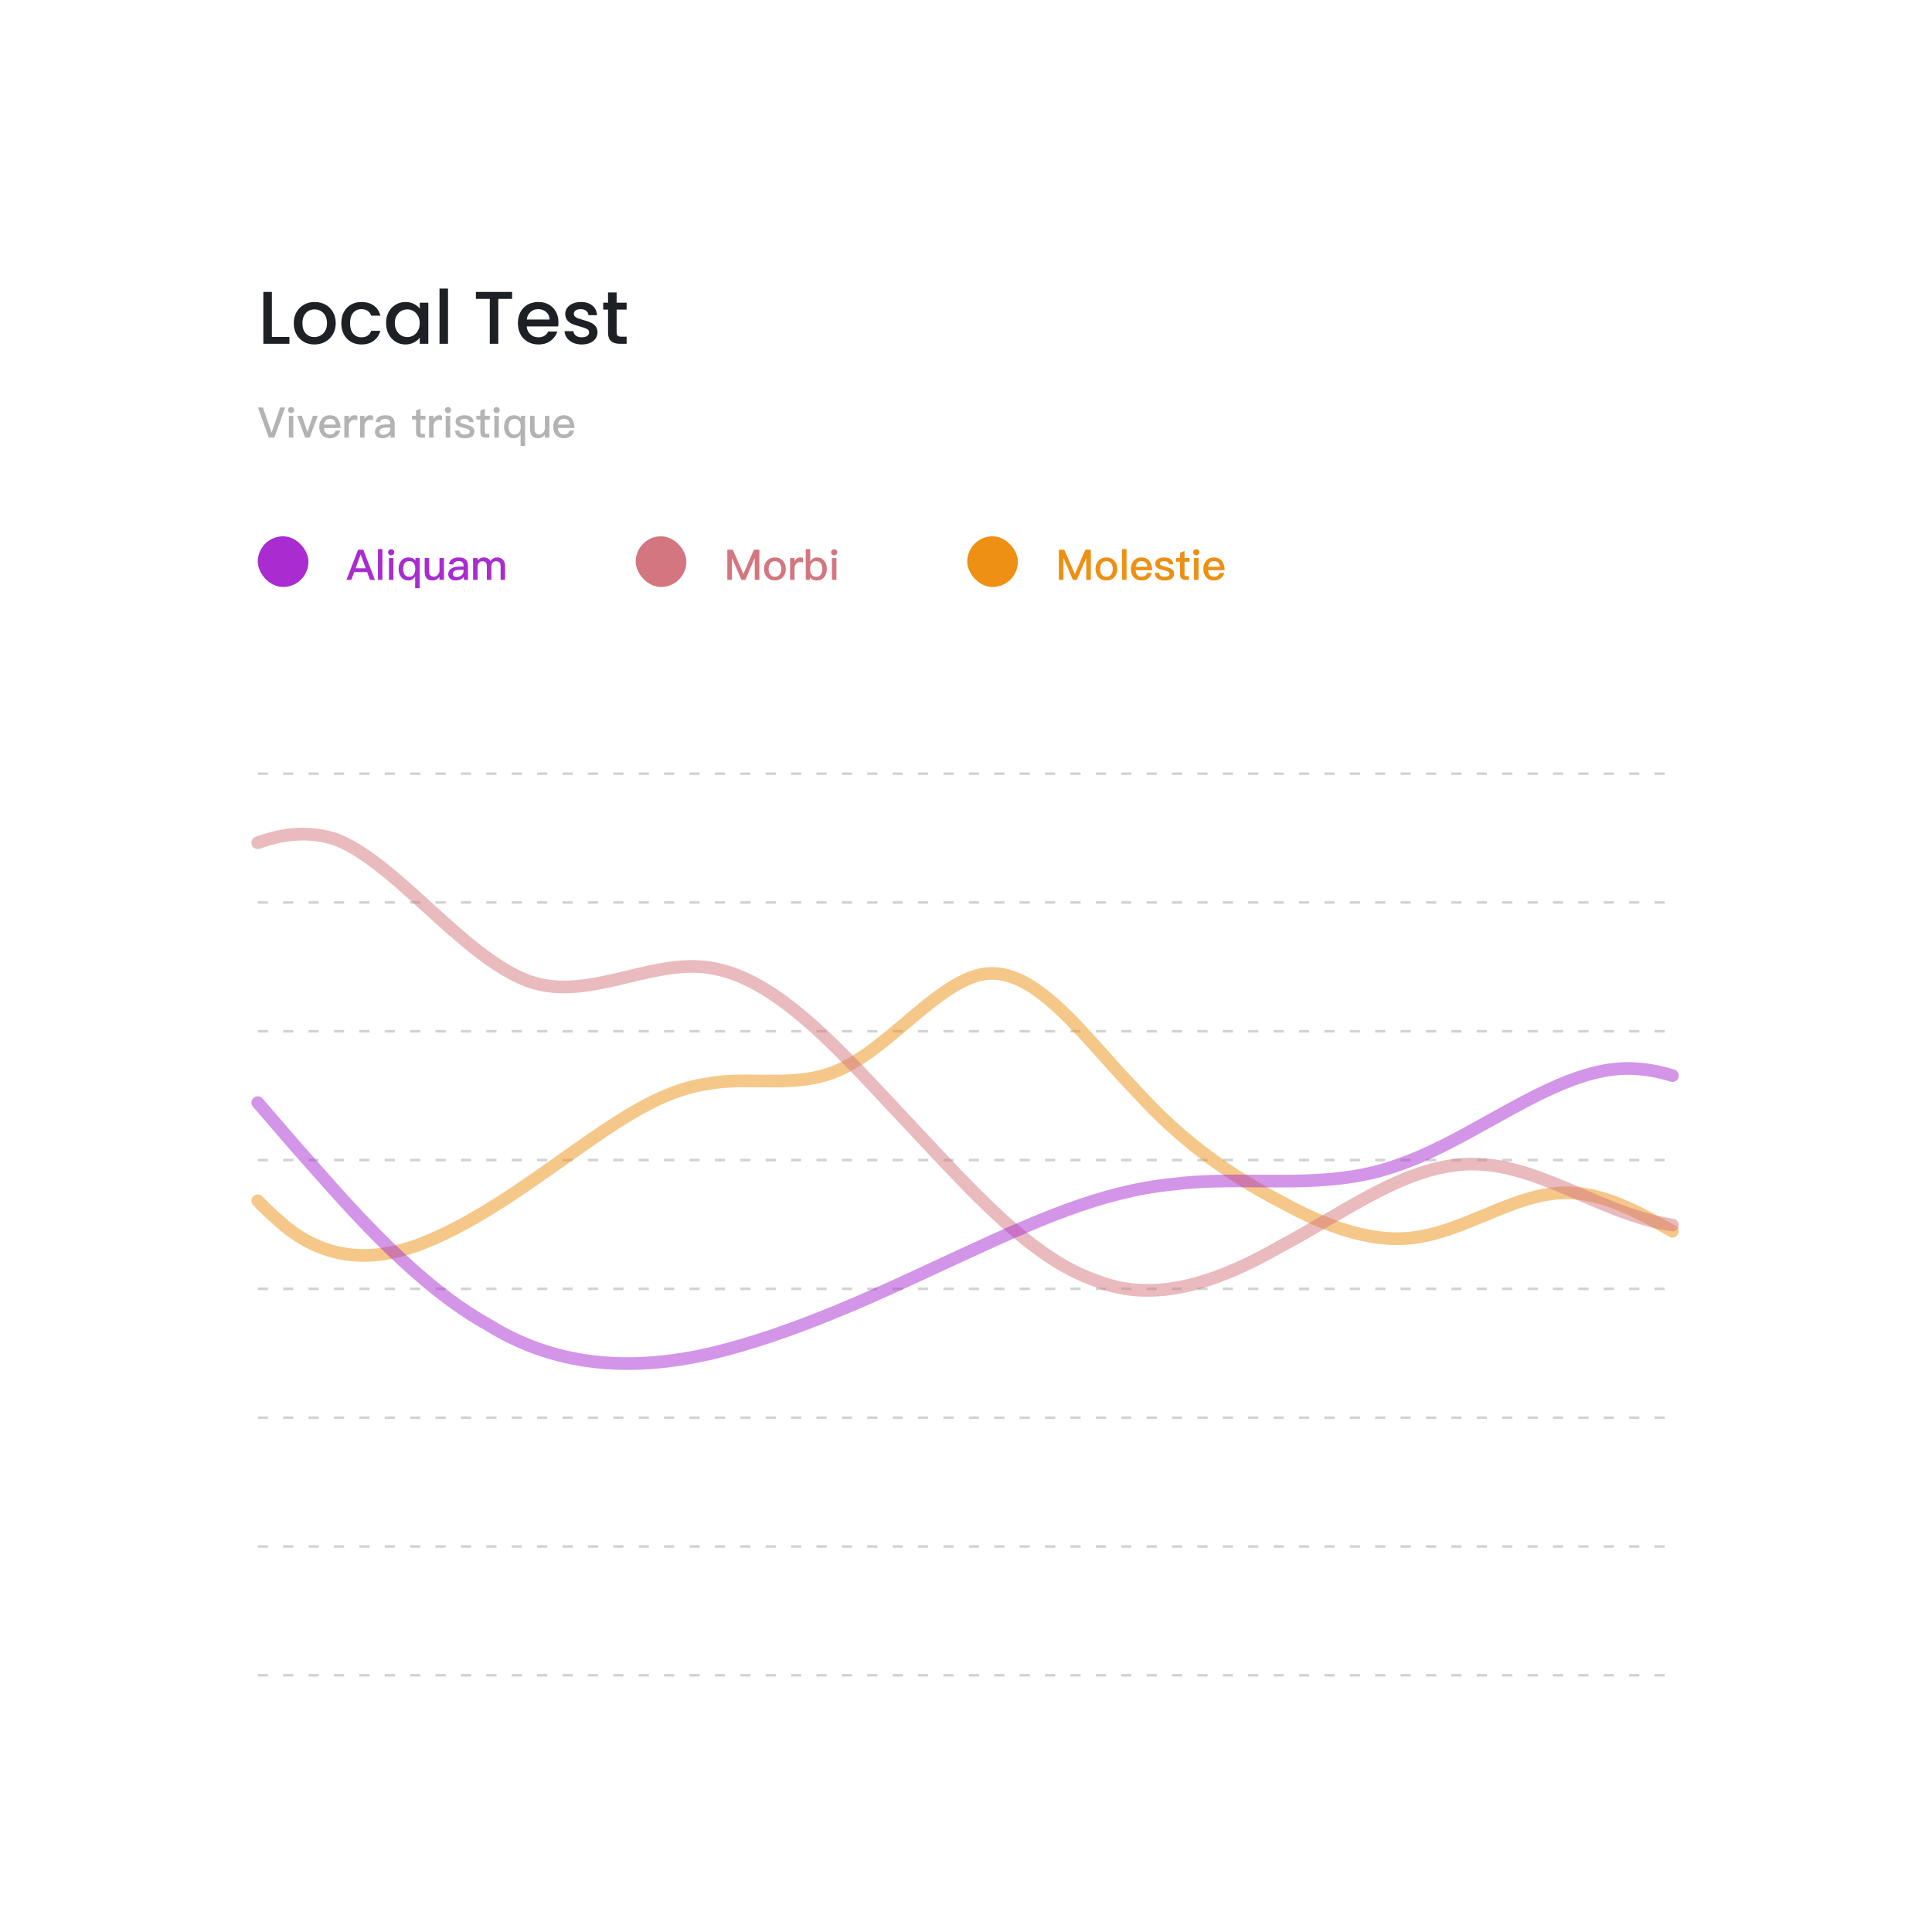 <svg width="283" height="283" viewBox="0 0 283 283" fill="none" xmlns="http://www.w3.org/2000/svg">
<g filter="url(#filter0_d)">
<rect x="21.385" y="21.982" width="231.966" height="231.966" rx="9" fill="white"/>
<line opacity="0.2" x1="33.756" y1="109.33" x2="240.98" y2="109.33" stroke="#1D2125" stroke-width="0.371" stroke-dasharray="1.49 2.23"/>
<line opacity="0.2" x1="33.756" y1="128.193" x2="240.98" y2="128.193" stroke="#1D2125" stroke-width="0.371" stroke-dasharray="1.49 2.23"/>
<line opacity="0.2" x1="33.756" y1="147.061" x2="240.98" y2="147.061" stroke="#1D2125" stroke-width="0.371" stroke-dasharray="1.49 2.23"/>
<line opacity="0.2" x1="33.756" y1="165.929" x2="240.98" y2="165.929" stroke="#1D2125" stroke-width="0.371" stroke-dasharray="1.49 2.23"/>
<line opacity="0.2" x1="33.756" y1="184.791" x2="240.98" y2="184.791" stroke="#1D2125" stroke-width="0.371" stroke-dasharray="1.49 2.23"/>
<line opacity="0.2" x1="33.756" y1="203.665" x2="240.98" y2="203.665" stroke="#1D2125" stroke-width="0.371" stroke-dasharray="1.49 2.23"/>
<line opacity="0.2" x1="33.756" y1="222.527" x2="240.98" y2="222.527" stroke="#1D2125" stroke-width="0.371" stroke-dasharray="1.49 2.23"/>
<line opacity="0.2" x1="33.756" y1="241.395" x2="240.98" y2="241.395" stroke="#1D2125" stroke-width="0.371" stroke-dasharray="1.49 2.23"/>
<path opacity="0.5" d="M240.98 176.348C235.824 173.434 230.798 170.72 225.493 170.72C221.355 170.72 217.386 172.372 213.392 174.035C210.407 175.277 207.407 176.526 204.314 177.094C197.598 178.422 190.366 175.766 183.65 172.048C176.418 168.33 169.186 163.284 162.47 155.847C160.865 154.197 159.285 152.428 157.719 150.675C152.231 144.532 146.917 138.584 141.29 138.584C137.222 138.584 132.964 142.191 128.631 145.861C125.812 148.249 122.961 150.663 120.111 152.129C115.935 154.441 111.56 154.391 107.233 154.342C104.601 154.312 101.987 154.283 99.447 154.785C92.772 155.765 86.537 160.14 79.929 164.776C79.378 165.163 78.824 165.551 78.267 165.939C71.552 170.72 64.32 175.766 57.088 178.422C50.372 180.812 43.14 180.812 36.424 174.438C35.525 173.679 34.634 172.821 33.756 171.889" stroke="#ED9013" stroke-width="1.856" stroke-linecap="round"/>
<path opacity="0.5" d="M240.98 175.445C240.529 175.38 240.079 175.303 239.632 175.211C235.55 174.436 231.592 172.731 227.653 171.035C222.384 168.765 217.147 166.51 211.686 166.51C204.366 166.51 197.447 170.564 190.313 174.743C188.148 176.012 185.963 177.292 183.741 178.474C174.88 183.55 165.338 187.176 156.477 183.55C147.769 180.572 139.629 171.857 131.02 162.641C130.195 161.758 129.366 160.871 128.532 159.984C127.822 159.228 127.116 158.473 126.413 157.721C117.667 148.367 109.419 139.545 100.587 137.868C96.503 137.032 92.275 138.045 88.035 139.06C83.076 140.248 78.1 141.44 73.323 139.68C68.396 137.808 63.469 133.326 58.635 128.929C54.108 124.811 49.663 120.768 45.378 119.014C41.419 117.661 37.578 118.054 33.756 119.444" stroke="#D4767F" stroke-width="1.856" stroke-linecap="round"/>
<path opacity="0.5" d="M33.756 157.511L39.513 164.181C40.227 164.975 41.017 165.87 41.876 166.843C47.935 173.713 57.389 184.431 67.475 190.031C78.166 196.702 89.68 196.702 100.371 194.201C111.884 191.421 123.398 186.14 134.089 181.137C134.975 180.73 135.857 180.324 136.734 179.919C147.253 175.067 157.18 170.489 167.807 169.463C171.851 168.937 176.013 168.968 180.203 168.999C187.091 169.051 194.056 169.103 200.703 166.683C205.242 165.149 209.78 162.622 214.267 160.123C221.165 156.282 227.945 152.507 234.422 152.507C236.634 152.507 238.816 152.887 240.98 153.556" stroke="#A82CD0" stroke-width="1.856" stroke-linecap="round"/>
<path opacity="0.3" d="M33.787 55.689L35.371 60.105H36.187L37.771 55.689H37.041L35.791 59.351H35.773L34.517 55.689H33.787ZM38.639 55.627C38.509 55.627 38.404 55.664 38.317 55.751C38.23 55.831 38.187 55.936 38.187 56.066C38.187 56.19 38.23 56.301 38.317 56.388C38.404 56.468 38.509 56.511 38.639 56.511C38.763 56.511 38.874 56.468 38.96 56.388C39.047 56.301 39.096 56.196 39.096 56.066C39.096 55.936 39.053 55.831 38.967 55.751C38.88 55.664 38.769 55.627 38.639 55.627ZM38.311 56.907V60.105H38.967V56.907H38.311ZM39.514 56.907L40.702 60.105H41.357L42.545 56.907H41.834L41.029 59.289L40.225 56.907H39.514ZM44.302 56.821C43.832 56.821 43.454 56.981 43.182 57.309C42.898 57.631 42.761 58.027 42.761 58.503C42.761 59.029 42.91 59.443 43.207 59.753C43.479 60.043 43.856 60.192 44.327 60.192C44.753 60.192 45.106 60.068 45.384 59.827C45.607 59.629 45.749 59.375 45.824 59.078H45.168C45.081 59.264 44.988 59.406 44.877 59.493C44.735 59.598 44.549 59.654 44.32 59.654C44.06 59.654 43.856 59.567 43.708 59.406C43.559 59.239 43.479 58.998 43.454 58.689H45.879C45.873 58.12 45.743 57.674 45.496 57.353C45.223 56.994 44.821 56.821 44.302 56.821ZM44.32 57.359C44.84 57.359 45.131 57.637 45.193 58.194H43.467C43.504 57.922 43.597 57.718 43.733 57.575C43.881 57.427 44.073 57.359 44.32 57.359ZM47.923 56.821C47.725 56.821 47.552 56.876 47.404 57C47.28 57.087 47.175 57.217 47.094 57.39V56.907H46.439V60.105H47.094V58.41C47.094 58.132 47.175 57.903 47.342 57.73C47.496 57.569 47.676 57.489 47.874 57.489C48.022 57.489 48.177 57.507 48.338 57.557V56.901C48.226 56.845 48.084 56.821 47.923 56.821ZM50.225 56.821C50.027 56.821 49.854 56.876 49.705 57C49.581 57.087 49.476 57.217 49.396 57.39V56.907H48.74V60.105H49.396V58.41C49.396 58.132 49.476 57.903 49.643 57.73C49.798 57.569 49.977 57.489 50.175 57.489C50.324 57.489 50.478 57.507 50.639 57.557V56.901C50.528 56.845 50.386 56.821 50.225 56.821ZM52.483 56.821C52.087 56.821 51.766 56.889 51.53 57.037C51.258 57.198 51.085 57.458 51.017 57.804L51.666 57.86C51.704 57.681 51.796 57.551 51.945 57.464C52.069 57.39 52.236 57.353 52.44 57.353C52.922 57.353 53.163 57.575 53.163 58.021V58.151L52.446 58.169C51.976 58.181 51.605 58.274 51.345 58.46C51.06 58.652 50.918 58.93 50.918 59.289C50.918 59.555 51.017 59.771 51.221 59.938C51.407 60.105 51.666 60.192 52.001 60.192C52.285 60.192 52.532 60.136 52.743 60.037C52.928 59.944 53.083 59.815 53.207 59.654V60.105H53.813V58.064C53.813 57.674 53.714 57.377 53.522 57.173C53.3 56.938 52.953 56.821 52.483 56.821ZM53.163 58.627V58.812C53.163 59.06 53.058 59.27 52.86 59.437C52.662 59.604 52.427 59.691 52.149 59.691C51.982 59.691 51.846 59.648 51.747 59.567C51.642 59.487 51.592 59.388 51.592 59.264C51.592 58.868 51.889 58.658 52.489 58.645L53.163 58.627ZM57.595 55.874L56.939 56.146V56.907H56.345V57.452H56.939V59.307C56.939 59.561 56.995 59.753 57.118 59.889C57.242 60.031 57.446 60.105 57.718 60.105H58.244V59.561H57.824C57.743 59.561 57.687 59.536 57.65 59.499C57.613 59.456 57.595 59.394 57.595 59.307V57.452H58.325V56.907H57.595V55.874ZM60.337 56.821C60.139 56.821 59.966 56.876 59.818 57C59.694 57.087 59.589 57.217 59.508 57.39V56.907H58.852V60.105H59.508V58.41C59.508 58.132 59.589 57.903 59.756 57.73C59.91 57.569 60.09 57.489 60.288 57.489C60.436 57.489 60.591 57.507 60.752 57.557V56.901C60.64 56.845 60.498 56.821 60.337 56.821ZM61.618 55.627C61.488 55.627 61.383 55.664 61.296 55.751C61.21 55.831 61.166 55.936 61.166 56.066C61.166 56.19 61.21 56.301 61.296 56.388C61.383 56.468 61.488 56.511 61.618 56.511C61.742 56.511 61.853 56.468 61.94 56.388C62.026 56.301 62.076 56.196 62.076 56.066C62.076 55.936 62.032 55.831 61.946 55.751C61.859 55.664 61.748 55.627 61.618 55.627ZM61.29 56.907V60.105H61.946V56.907H61.29ZM64.027 56.821C63.644 56.821 63.328 56.901 63.087 57.068C62.846 57.229 62.728 57.458 62.728 57.748C62.728 58.021 62.852 58.237 63.099 58.392C63.248 58.491 63.514 58.584 63.891 58.67C64.219 58.744 64.436 58.806 64.534 58.856C64.72 58.942 64.819 59.066 64.819 59.221C64.819 59.505 64.559 59.654 64.052 59.654C63.804 59.654 63.631 59.61 63.52 59.53C63.409 59.443 63.328 59.289 63.291 59.072H62.648C62.722 59.815 63.192 60.192 64.07 60.192C65.017 60.192 65.493 59.852 65.493 59.177C65.493 58.893 65.363 58.67 65.11 58.509C64.936 58.398 64.664 58.293 64.299 58.206C63.978 58.126 63.767 58.064 63.656 58.014C63.483 57.934 63.396 57.841 63.396 57.73C63.396 57.606 63.452 57.507 63.569 57.445C63.668 57.383 63.817 57.359 64.015 57.359C64.237 57.359 64.411 57.396 64.522 57.47C64.627 57.538 64.701 57.656 64.751 57.829H65.388C65.314 57.155 64.856 56.821 64.027 56.821ZM67.018 55.874L66.362 56.146V56.907H65.769V57.452H66.362V59.307C66.362 59.561 66.418 59.753 66.542 59.889C66.666 60.031 66.87 60.105 67.142 60.105H67.668V59.561H67.247C67.167 59.561 67.111 59.536 67.074 59.499C67.037 59.456 67.018 59.394 67.018 59.307V57.452H67.748V56.907H67.018V55.874ZM68.74 55.627C68.61 55.627 68.505 55.664 68.418 55.751C68.332 55.831 68.288 55.936 68.288 56.066C68.288 56.19 68.332 56.301 68.418 56.388C68.505 56.468 68.61 56.511 68.74 56.511C68.864 56.511 68.975 56.468 69.062 56.388C69.148 56.301 69.198 56.196 69.198 56.066C69.198 55.936 69.154 55.831 69.068 55.751C68.981 55.664 68.87 55.627 68.74 55.627ZM68.412 56.907V60.105H69.068V56.907H68.412ZM71.31 56.821C70.84 56.821 70.469 56.988 70.203 57.322C69.955 57.631 69.832 58.027 69.832 58.522C69.832 58.992 69.949 59.382 70.197 59.691C70.457 60.025 70.815 60.192 71.279 60.192C71.669 60.192 71.997 60.006 72.257 59.635V61.33H72.912V56.907H72.3V57.291C72.077 56.975 71.743 56.821 71.31 56.821ZM71.409 57.353C71.694 57.353 71.91 57.464 72.071 57.693C72.207 57.891 72.275 58.157 72.275 58.485V58.54C72.275 58.88 72.189 59.159 72.028 59.369C71.867 59.561 71.669 59.66 71.428 59.66C71.106 59.66 70.865 59.555 70.716 59.344C70.574 59.147 70.506 58.874 70.506 58.522C70.506 58.169 70.568 57.897 70.698 57.699C70.846 57.464 71.087 57.353 71.409 57.353ZM73.652 56.907V58.899C73.652 59.759 74.036 60.192 74.809 60.192C75.211 60.192 75.545 60.019 75.817 59.672V60.105H76.473V56.907H75.817V58.862C75.762 59.097 75.657 59.289 75.508 59.431C75.36 59.567 75.205 59.641 75.032 59.641C74.778 59.641 74.593 59.573 74.481 59.45C74.364 59.326 74.308 59.128 74.308 58.856V56.907H73.652ZM78.577 56.821C78.107 56.821 77.73 56.981 77.458 57.309C77.173 57.631 77.037 58.027 77.037 58.503C77.037 59.029 77.185 59.443 77.482 59.753C77.754 60.043 78.132 60.192 78.602 60.192C79.029 60.192 79.381 60.068 79.66 59.827C79.882 59.629 80.025 59.375 80.099 59.078H79.443C79.357 59.264 79.264 59.406 79.153 59.493C79.01 59.598 78.825 59.654 78.596 59.654C78.336 59.654 78.132 59.567 77.983 59.406C77.835 59.239 77.754 58.998 77.73 58.689H80.155C80.148 58.12 80.019 57.674 79.771 57.353C79.499 56.994 79.097 56.821 78.577 56.821ZM78.596 57.359C79.115 57.359 79.406 57.637 79.468 58.194H77.742C77.779 57.922 77.872 57.718 78.008 57.575C78.157 57.427 78.348 57.359 78.596 57.359Z" fill="black"/>
<path d="M35.823 45.354H38.393V46.36H34.577V38.759H35.823V45.354ZM42.05 46.458C41.481 46.458 40.967 46.331 40.508 46.076C40.048 45.813 39.688 45.449 39.425 44.982C39.163 44.508 39.031 43.961 39.031 43.342C39.031 42.729 39.166 42.186 39.436 41.712C39.706 41.238 40.074 40.873 40.541 40.618C41.007 40.363 41.529 40.236 42.105 40.236C42.681 40.236 43.202 40.363 43.668 40.618C44.135 40.873 44.503 41.238 44.773 41.712C45.043 42.186 45.178 42.729 45.178 43.342C45.178 43.954 45.039 44.497 44.762 44.971C44.485 45.445 44.106 45.813 43.625 46.076C43.151 46.331 42.626 46.458 42.05 46.458ZM42.05 45.376C42.371 45.376 42.67 45.299 42.947 45.146C43.231 44.993 43.461 44.763 43.636 44.457C43.811 44.151 43.898 43.779 43.898 43.342C43.898 42.904 43.814 42.536 43.647 42.237C43.479 41.931 43.257 41.701 42.979 41.548C42.702 41.395 42.403 41.318 42.083 41.318C41.762 41.318 41.463 41.395 41.186 41.548C40.916 41.701 40.701 41.931 40.541 42.237C40.38 42.536 40.3 42.904 40.3 43.342C40.3 43.99 40.464 44.493 40.792 44.851C41.127 45.201 41.547 45.376 42.05 45.376ZM45.995 43.342C45.995 42.722 46.118 42.179 46.366 41.712C46.621 41.238 46.971 40.873 47.416 40.618C47.861 40.363 48.371 40.236 48.947 40.236C49.676 40.236 50.278 40.41 50.752 40.761C51.233 41.103 51.557 41.595 51.725 42.237H50.38C50.271 41.938 50.096 41.705 49.855 41.537C49.614 41.369 49.312 41.285 48.947 41.285C48.437 41.285 48.029 41.468 47.722 41.832C47.423 42.19 47.274 42.693 47.274 43.342C47.274 43.99 47.423 44.497 47.722 44.862C48.029 45.226 48.437 45.408 48.947 45.408C49.669 45.408 50.147 45.091 50.38 44.457H51.725C51.55 45.069 51.222 45.558 50.741 45.922C50.26 46.28 49.662 46.458 48.947 46.458C48.371 46.458 47.861 46.331 47.416 46.076C46.971 45.813 46.621 45.449 46.366 44.982C46.118 44.508 45.995 43.961 45.995 43.342ZM52.552 43.32C52.552 42.715 52.676 42.179 52.924 41.712C53.179 41.245 53.522 40.884 53.952 40.629C54.389 40.367 54.871 40.236 55.395 40.236C55.869 40.236 56.281 40.33 56.631 40.52C56.989 40.702 57.273 40.932 57.484 41.209V40.334H58.742V46.36H57.484V45.463C57.273 45.748 56.985 45.984 56.62 46.174C56.256 46.364 55.84 46.458 55.374 46.458C54.856 46.458 54.382 46.327 53.952 46.065C53.522 45.795 53.179 45.423 52.924 44.949C52.676 44.468 52.552 43.925 52.552 43.32ZM57.484 43.342C57.484 42.926 57.397 42.565 57.222 42.259C57.054 41.953 56.832 41.719 56.555 41.559C56.278 41.398 55.979 41.318 55.658 41.318C55.337 41.318 55.038 41.398 54.761 41.559C54.484 41.712 54.258 41.942 54.083 42.248C53.916 42.547 53.832 42.904 53.832 43.32C53.832 43.735 53.916 44.1 54.083 44.413C54.258 44.727 54.484 44.967 54.761 45.135C55.046 45.295 55.344 45.376 55.658 45.376C55.979 45.376 56.278 45.295 56.555 45.135C56.832 44.975 57.054 44.741 57.222 44.435C57.397 44.122 57.484 43.757 57.484 43.342ZM61.626 38.267V46.36H60.38V38.267H61.626ZM71.015 38.759V39.776H68.991V46.36H67.745V39.776H65.71V38.759H71.015ZM77.8 43.199C77.8 43.425 77.785 43.63 77.756 43.812H73.152C73.189 44.293 73.367 44.679 73.688 44.971C74.009 45.263 74.403 45.408 74.869 45.408C75.54 45.408 76.014 45.128 76.291 44.566H77.636C77.454 45.12 77.122 45.576 76.641 45.933C76.167 46.283 75.576 46.458 74.869 46.458C74.293 46.458 73.775 46.331 73.316 46.076C72.864 45.813 72.507 45.449 72.244 44.982C71.989 44.508 71.862 43.961 71.862 43.342C71.862 42.722 71.986 42.179 72.234 41.712C72.489 41.238 72.842 40.873 73.294 40.618C73.754 40.363 74.279 40.236 74.869 40.236C75.438 40.236 75.945 40.359 76.389 40.607C76.834 40.855 77.18 41.205 77.428 41.657C77.676 42.102 77.8 42.616 77.8 43.199ZM76.499 42.806C76.491 42.346 76.327 41.978 76.007 41.701C75.686 41.424 75.288 41.285 74.814 41.285C74.384 41.285 74.016 41.424 73.71 41.701C73.404 41.971 73.221 42.339 73.163 42.806H76.499ZM81.214 46.458C80.74 46.458 80.314 46.374 79.935 46.207C79.563 46.032 79.268 45.798 79.049 45.507C78.83 45.208 78.713 44.876 78.699 44.512H79.989C80.011 44.767 80.132 44.982 80.35 45.157C80.576 45.325 80.857 45.408 81.192 45.408C81.542 45.408 81.812 45.343 82.002 45.212C82.198 45.073 82.297 44.898 82.297 44.687C82.297 44.461 82.188 44.293 81.969 44.184C81.757 44.074 81.418 43.954 80.952 43.823C80.5 43.699 80.132 43.578 79.847 43.462C79.563 43.345 79.315 43.166 79.104 42.926C78.899 42.685 78.797 42.368 78.797 41.974C78.797 41.654 78.892 41.362 79.082 41.099C79.271 40.83 79.541 40.618 79.891 40.465C80.248 40.312 80.656 40.236 81.116 40.236C81.801 40.236 82.352 40.41 82.767 40.761C83.19 41.103 83.416 41.573 83.445 42.171H82.198C82.177 41.901 82.067 41.686 81.871 41.526C81.674 41.366 81.407 41.285 81.072 41.285C80.744 41.285 80.493 41.347 80.317 41.471C80.142 41.595 80.055 41.759 80.055 41.964C80.055 42.124 80.113 42.259 80.23 42.368C80.347 42.477 80.489 42.565 80.656 42.631C80.824 42.689 81.072 42.766 81.4 42.86C81.838 42.977 82.195 43.097 82.472 43.221C82.756 43.338 83.001 43.513 83.205 43.746C83.409 43.979 83.515 44.289 83.522 44.676C83.522 45.018 83.427 45.325 83.237 45.594C83.048 45.864 82.778 46.076 82.428 46.229C82.085 46.382 81.681 46.458 81.214 46.458ZM86.323 41.351V44.687C86.323 44.913 86.375 45.077 86.477 45.179C86.586 45.274 86.768 45.321 87.023 45.321H87.789V46.36H86.805C86.243 46.36 85.813 46.229 85.514 45.966C85.215 45.704 85.066 45.277 85.066 44.687V41.351H84.355V40.334H85.066V38.836H86.323V40.334H87.789V41.351H86.323Z" fill="#1D2125"/>
<path d="M48.448 76.521L46.747 80.938H47.465L47.879 79.8H49.778L50.193 80.938H50.917L49.215 76.521H48.448ZM48.084 79.243L48.82 77.245H48.844L49.574 79.243H48.084ZM51.361 76.435V80.938H52.017V76.435H51.361ZM53.297 76.46C53.167 76.46 53.062 76.497 52.975 76.583C52.889 76.664 52.845 76.769 52.845 76.899C52.845 77.022 52.889 77.134 52.975 77.22C53.062 77.301 53.167 77.344 53.297 77.344C53.421 77.344 53.532 77.301 53.619 77.22C53.705 77.134 53.755 77.029 53.755 76.899C53.755 76.769 53.712 76.664 53.625 76.583C53.538 76.497 53.427 76.46 53.297 76.46ZM52.969 77.74V80.938H53.625V77.74H52.969ZM55.867 77.653C55.397 77.653 55.026 77.82 54.76 78.154C54.512 78.464 54.389 78.86 54.389 79.354C54.389 79.825 54.506 80.214 54.754 80.523C55.014 80.858 55.372 81.025 55.836 81.025C56.226 81.025 56.554 80.839 56.813 80.468V82.163H57.469V77.74H56.857V78.124C56.634 77.808 56.3 77.653 55.867 77.653ZM55.966 78.185C56.251 78.185 56.467 78.297 56.628 78.525C56.764 78.724 56.832 78.99 56.832 79.317V79.373C56.832 79.713 56.745 79.992 56.585 80.202C56.424 80.394 56.226 80.493 55.985 80.493C55.663 80.493 55.422 80.388 55.273 80.177C55.131 79.979 55.063 79.707 55.063 79.354C55.063 79.002 55.125 78.73 55.255 78.532C55.403 78.297 55.644 78.185 55.966 78.185ZM58.209 77.74V79.732C58.209 80.592 58.593 81.025 59.366 81.025C59.768 81.025 60.102 80.851 60.374 80.505V80.938H61.03V77.74H60.374V79.695C60.319 79.93 60.214 80.121 60.065 80.264C59.917 80.4 59.762 80.474 59.589 80.474C59.335 80.474 59.15 80.406 59.038 80.282C58.921 80.159 58.865 79.961 58.865 79.689V77.74H58.209ZM63.221 77.653C62.825 77.653 62.503 77.721 62.268 77.87C61.996 78.031 61.823 78.29 61.755 78.637L62.404 78.693C62.441 78.513 62.534 78.383 62.683 78.297C62.806 78.222 62.973 78.185 63.178 78.185C63.66 78.185 63.901 78.408 63.901 78.853V78.983L63.184 79.002C62.714 79.014 62.342 79.107 62.083 79.293C61.798 79.484 61.656 79.763 61.656 80.121C61.656 80.388 61.755 80.604 61.959 80.771C62.144 80.938 62.404 81.025 62.738 81.025C63.023 81.025 63.27 80.969 63.481 80.87C63.666 80.777 63.821 80.647 63.944 80.486V80.938H64.551V78.897C64.551 78.507 64.452 78.21 64.26 78.006C64.037 77.771 63.691 77.653 63.221 77.653ZM63.901 79.46V79.645C63.901 79.893 63.796 80.103 63.598 80.27C63.4 80.437 63.165 80.523 62.887 80.523C62.72 80.523 62.584 80.48 62.485 80.4C62.38 80.319 62.33 80.22 62.33 80.097C62.33 79.701 62.627 79.49 63.227 79.478L63.901 79.46ZM66.835 77.653C66.514 77.653 66.217 77.796 65.957 78.093V77.74H65.301V80.938H65.957V79.014C65.957 78.791 66.019 78.6 66.155 78.445C66.279 78.284 66.452 78.204 66.662 78.204C67.095 78.204 67.318 78.451 67.318 78.959V80.938H67.974V78.971C67.974 78.736 68.035 78.544 68.159 78.408C68.283 78.272 68.431 78.204 68.617 78.204C68.864 78.204 69.05 78.26 69.161 78.383C69.272 78.501 69.328 78.693 69.328 78.952V80.938H69.984V78.841C69.984 78.482 69.873 78.198 69.662 77.981C69.446 77.758 69.174 77.653 68.846 77.653C68.629 77.653 68.45 77.691 68.301 77.771C68.141 77.851 67.986 77.994 67.844 78.192C67.646 77.833 67.305 77.653 66.835 77.653Z" fill="#A82CD0"/>
<rect x="33.757" y="74.558" width="7.423" height="7.423" rx="3.711" fill="#A82CD0"/>
<path d="M102.543 76.521V80.938H103.217V77.783H103.242L104.597 80.938H105.178L106.533 77.783H106.558V80.938H107.232V76.521H106.434L104.9 80.06H104.881L103.341 76.521H102.543ZM109.511 77.653C109.028 77.653 108.639 77.814 108.348 78.136C108.057 78.451 107.915 78.853 107.915 79.342C107.915 79.825 108.057 80.227 108.342 80.536C108.639 80.858 109.028 81.025 109.511 81.025C109.993 81.025 110.383 80.858 110.68 80.536C110.965 80.227 111.107 79.825 111.107 79.342C111.107 78.853 110.958 78.451 110.674 78.136C110.383 77.814 109.993 77.653 109.511 77.653ZM109.511 78.192C109.814 78.192 110.049 78.309 110.222 78.55C110.371 78.754 110.445 79.02 110.445 79.342C110.445 79.657 110.371 79.917 110.222 80.128C110.049 80.363 109.814 80.486 109.511 80.486C109.208 80.486 108.973 80.363 108.806 80.128C108.657 79.924 108.589 79.664 108.589 79.342C108.589 79.02 108.657 78.754 108.806 78.55C108.973 78.309 109.208 78.192 109.511 78.192ZM113.214 77.653C113.016 77.653 112.843 77.709 112.695 77.833C112.571 77.919 112.466 78.049 112.385 78.222V77.74H111.73V80.938H112.385V79.243C112.385 78.965 112.466 78.736 112.633 78.563C112.787 78.402 112.967 78.321 113.165 78.321C113.313 78.321 113.468 78.34 113.629 78.389V77.734C113.517 77.678 113.375 77.653 113.214 77.653ZM114.031 76.435V80.938H114.644V80.555C114.866 80.864 115.194 81.025 115.633 81.025C116.103 81.025 116.468 80.858 116.741 80.523C116.988 80.214 117.112 79.812 117.112 79.323C117.112 78.853 116.988 78.464 116.747 78.154C116.481 77.82 116.122 77.653 115.664 77.653C115.268 77.653 114.947 77.839 114.687 78.216V76.435H114.031ZM115.516 78.185C115.837 78.185 116.079 78.29 116.233 78.513C116.369 78.699 116.437 78.971 116.437 79.323C116.437 79.676 116.369 79.948 116.246 80.146C116.091 80.375 115.856 80.493 115.534 80.493C115.25 80.493 115.027 80.375 114.872 80.152C114.736 79.948 114.668 79.689 114.668 79.367V79.311C114.668 78.965 114.749 78.686 114.922 78.476C115.07 78.278 115.268 78.185 115.516 78.185ZM118.192 76.46C118.062 76.46 117.957 76.497 117.87 76.583C117.784 76.664 117.74 76.769 117.74 76.899C117.74 77.022 117.784 77.134 117.87 77.22C117.957 77.301 118.062 77.344 118.192 77.344C118.316 77.344 118.427 77.301 118.514 77.22C118.6 77.134 118.65 77.029 118.65 76.899C118.65 76.769 118.606 76.664 118.52 76.583C118.433 76.497 118.322 76.46 118.192 76.46ZM117.864 77.74V80.938H118.52V77.74H117.864Z" fill="#D4767F"/>
<rect x="89.119" y="74.558" width="7.423" height="7.423" rx="3.711" fill="#D4767F"/>
<path d="M151.1 76.521V80.938H151.774V77.783H151.799L153.154 80.938H153.735L155.09 77.783H155.114V80.938H155.789V76.521H154.991L153.457 80.06H153.438L151.898 76.521H151.1ZM158.068 77.653C157.585 77.653 157.196 77.814 156.905 78.136C156.614 78.451 156.472 78.853 156.472 79.342C156.472 79.825 156.614 80.227 156.899 80.536C157.196 80.858 157.585 81.025 158.068 81.025C158.55 81.025 158.94 80.858 159.237 80.536C159.521 80.227 159.664 79.825 159.664 79.342C159.664 78.853 159.515 78.451 159.231 78.136C158.94 77.814 158.55 77.653 158.068 77.653ZM158.068 78.192C158.371 78.192 158.606 78.309 158.779 78.55C158.928 78.754 159.002 79.02 159.002 79.342C159.002 79.657 158.928 79.917 158.779 80.128C158.606 80.363 158.371 80.486 158.068 80.486C157.765 80.486 157.53 80.363 157.363 80.128C157.214 79.924 157.146 79.664 157.146 79.342C157.146 79.02 157.214 78.754 157.363 78.55C157.53 78.309 157.765 78.192 158.068 78.192ZM160.361 76.435V80.938H161.016V76.435H160.361ZM163.188 77.653C162.717 77.653 162.34 77.814 162.068 78.142C161.783 78.464 161.647 78.86 161.647 79.336C161.647 79.862 161.796 80.276 162.093 80.585C162.365 80.876 162.742 81.025 163.212 81.025C163.639 81.025 163.992 80.901 164.27 80.66C164.493 80.462 164.635 80.208 164.709 79.911H164.054C163.967 80.097 163.874 80.239 163.763 80.326C163.621 80.431 163.435 80.486 163.206 80.486C162.946 80.486 162.742 80.4 162.594 80.239C162.445 80.072 162.365 79.831 162.34 79.521H164.765C164.759 78.952 164.629 78.507 164.381 78.185C164.109 77.826 163.707 77.653 163.188 77.653ZM163.206 78.192C163.726 78.192 164.016 78.47 164.078 79.027H162.353C162.39 78.754 162.482 78.55 162.619 78.408C162.767 78.26 162.959 78.192 163.206 78.192ZM166.518 77.653C166.135 77.653 165.819 77.734 165.578 77.901C165.337 78.062 165.219 78.29 165.219 78.581C165.219 78.853 165.343 79.07 165.59 79.225C165.739 79.323 166.005 79.416 166.382 79.503C166.71 79.577 166.927 79.639 167.026 79.689C167.211 79.775 167.31 79.899 167.31 80.053C167.31 80.338 167.05 80.486 166.543 80.486C166.296 80.486 166.122 80.443 166.011 80.363C165.9 80.276 165.819 80.121 165.782 79.905H165.139C165.213 80.647 165.683 81.025 166.562 81.025C167.508 81.025 167.984 80.684 167.984 80.01C167.984 79.726 167.854 79.503 167.601 79.342C167.428 79.231 167.155 79.126 166.791 79.039C166.469 78.959 166.259 78.897 166.147 78.847C165.974 78.767 165.887 78.674 165.887 78.563C165.887 78.439 165.943 78.34 166.061 78.278C166.16 78.216 166.308 78.192 166.506 78.192C166.729 78.192 166.902 78.229 167.013 78.303C167.118 78.371 167.193 78.488 167.242 78.662H167.879C167.805 77.987 167.347 77.653 166.518 77.653ZM169.509 76.707L168.854 76.979V77.74H168.26V78.284H168.854V80.14C168.854 80.394 168.909 80.585 169.033 80.722C169.157 80.864 169.361 80.938 169.633 80.938H170.159V80.394H169.738C169.658 80.394 169.602 80.369 169.565 80.332C169.528 80.288 169.509 80.227 169.509 80.14V78.284H170.239V77.74H169.509V76.707ZM171.231 76.46C171.101 76.46 170.996 76.497 170.91 76.583C170.823 76.664 170.78 76.769 170.78 76.899C170.78 77.022 170.823 77.134 170.91 77.22C170.996 77.301 171.101 77.344 171.231 77.344C171.355 77.344 171.466 77.301 171.553 77.22C171.639 77.134 171.689 77.029 171.689 76.899C171.689 76.769 171.646 76.664 171.559 76.583C171.472 76.497 171.361 76.46 171.231 76.46ZM170.903 77.74V80.938H171.559V77.74H170.903ZM173.801 77.653C173.331 77.653 172.954 77.814 172.682 78.142C172.397 78.464 172.261 78.86 172.261 79.336C172.261 79.862 172.409 80.276 172.706 80.585C172.979 80.876 173.356 81.025 173.826 81.025C174.253 81.025 174.605 80.901 174.884 80.66C175.106 80.462 175.249 80.208 175.323 79.911H174.667C174.581 80.097 174.488 80.239 174.377 80.326C174.234 80.431 174.049 80.486 173.82 80.486C173.56 80.486 173.356 80.4 173.207 80.239C173.059 80.072 172.979 79.831 172.954 79.521H175.379C175.372 78.952 175.243 78.507 174.995 78.185C174.723 77.826 174.321 77.653 173.801 77.653ZM173.82 78.192C174.339 78.192 174.63 78.47 174.692 79.027H172.966C173.003 78.754 173.096 78.55 173.232 78.408C173.381 78.26 173.572 78.192 173.82 78.192Z" fill="#ED9013"/>
<rect x="137.678" y="74.558" width="7.423" height="7.423" rx="3.711" fill="#ED9013"/>
</g>
<defs>
<filter id="filter0_d" x="0.385" y="0.982" width="281.966" height="281.966" filterUnits="userSpaceOnUse" color-interpolation-filters="sRGB">
<feFlood flood-opacity="0" result="BackgroundImageFix"/>
<feColorMatrix in="SourceAlpha" type="matrix" values="0 0 0 0 0 0 0 0 0 0 0 0 0 0 0 0 0 0 127 0" result="hardAlpha"/>
<feOffset dx="4" dy="4"/>
<feGaussianBlur stdDeviation="12.5"/>
<feColorMatrix type="matrix" values="0 0 0 0 0.812 0 0 0 0 0.831 0 0 0 0 1 0 0 0 0.5 0"/>
<feBlend mode="normal" in2="BackgroundImageFix" result="effect1_dropShadow"/>
<feBlend mode="normal" in="SourceGraphic" in2="effect1_dropShadow" result="shape"/>
</filter>
</defs>
</svg>
